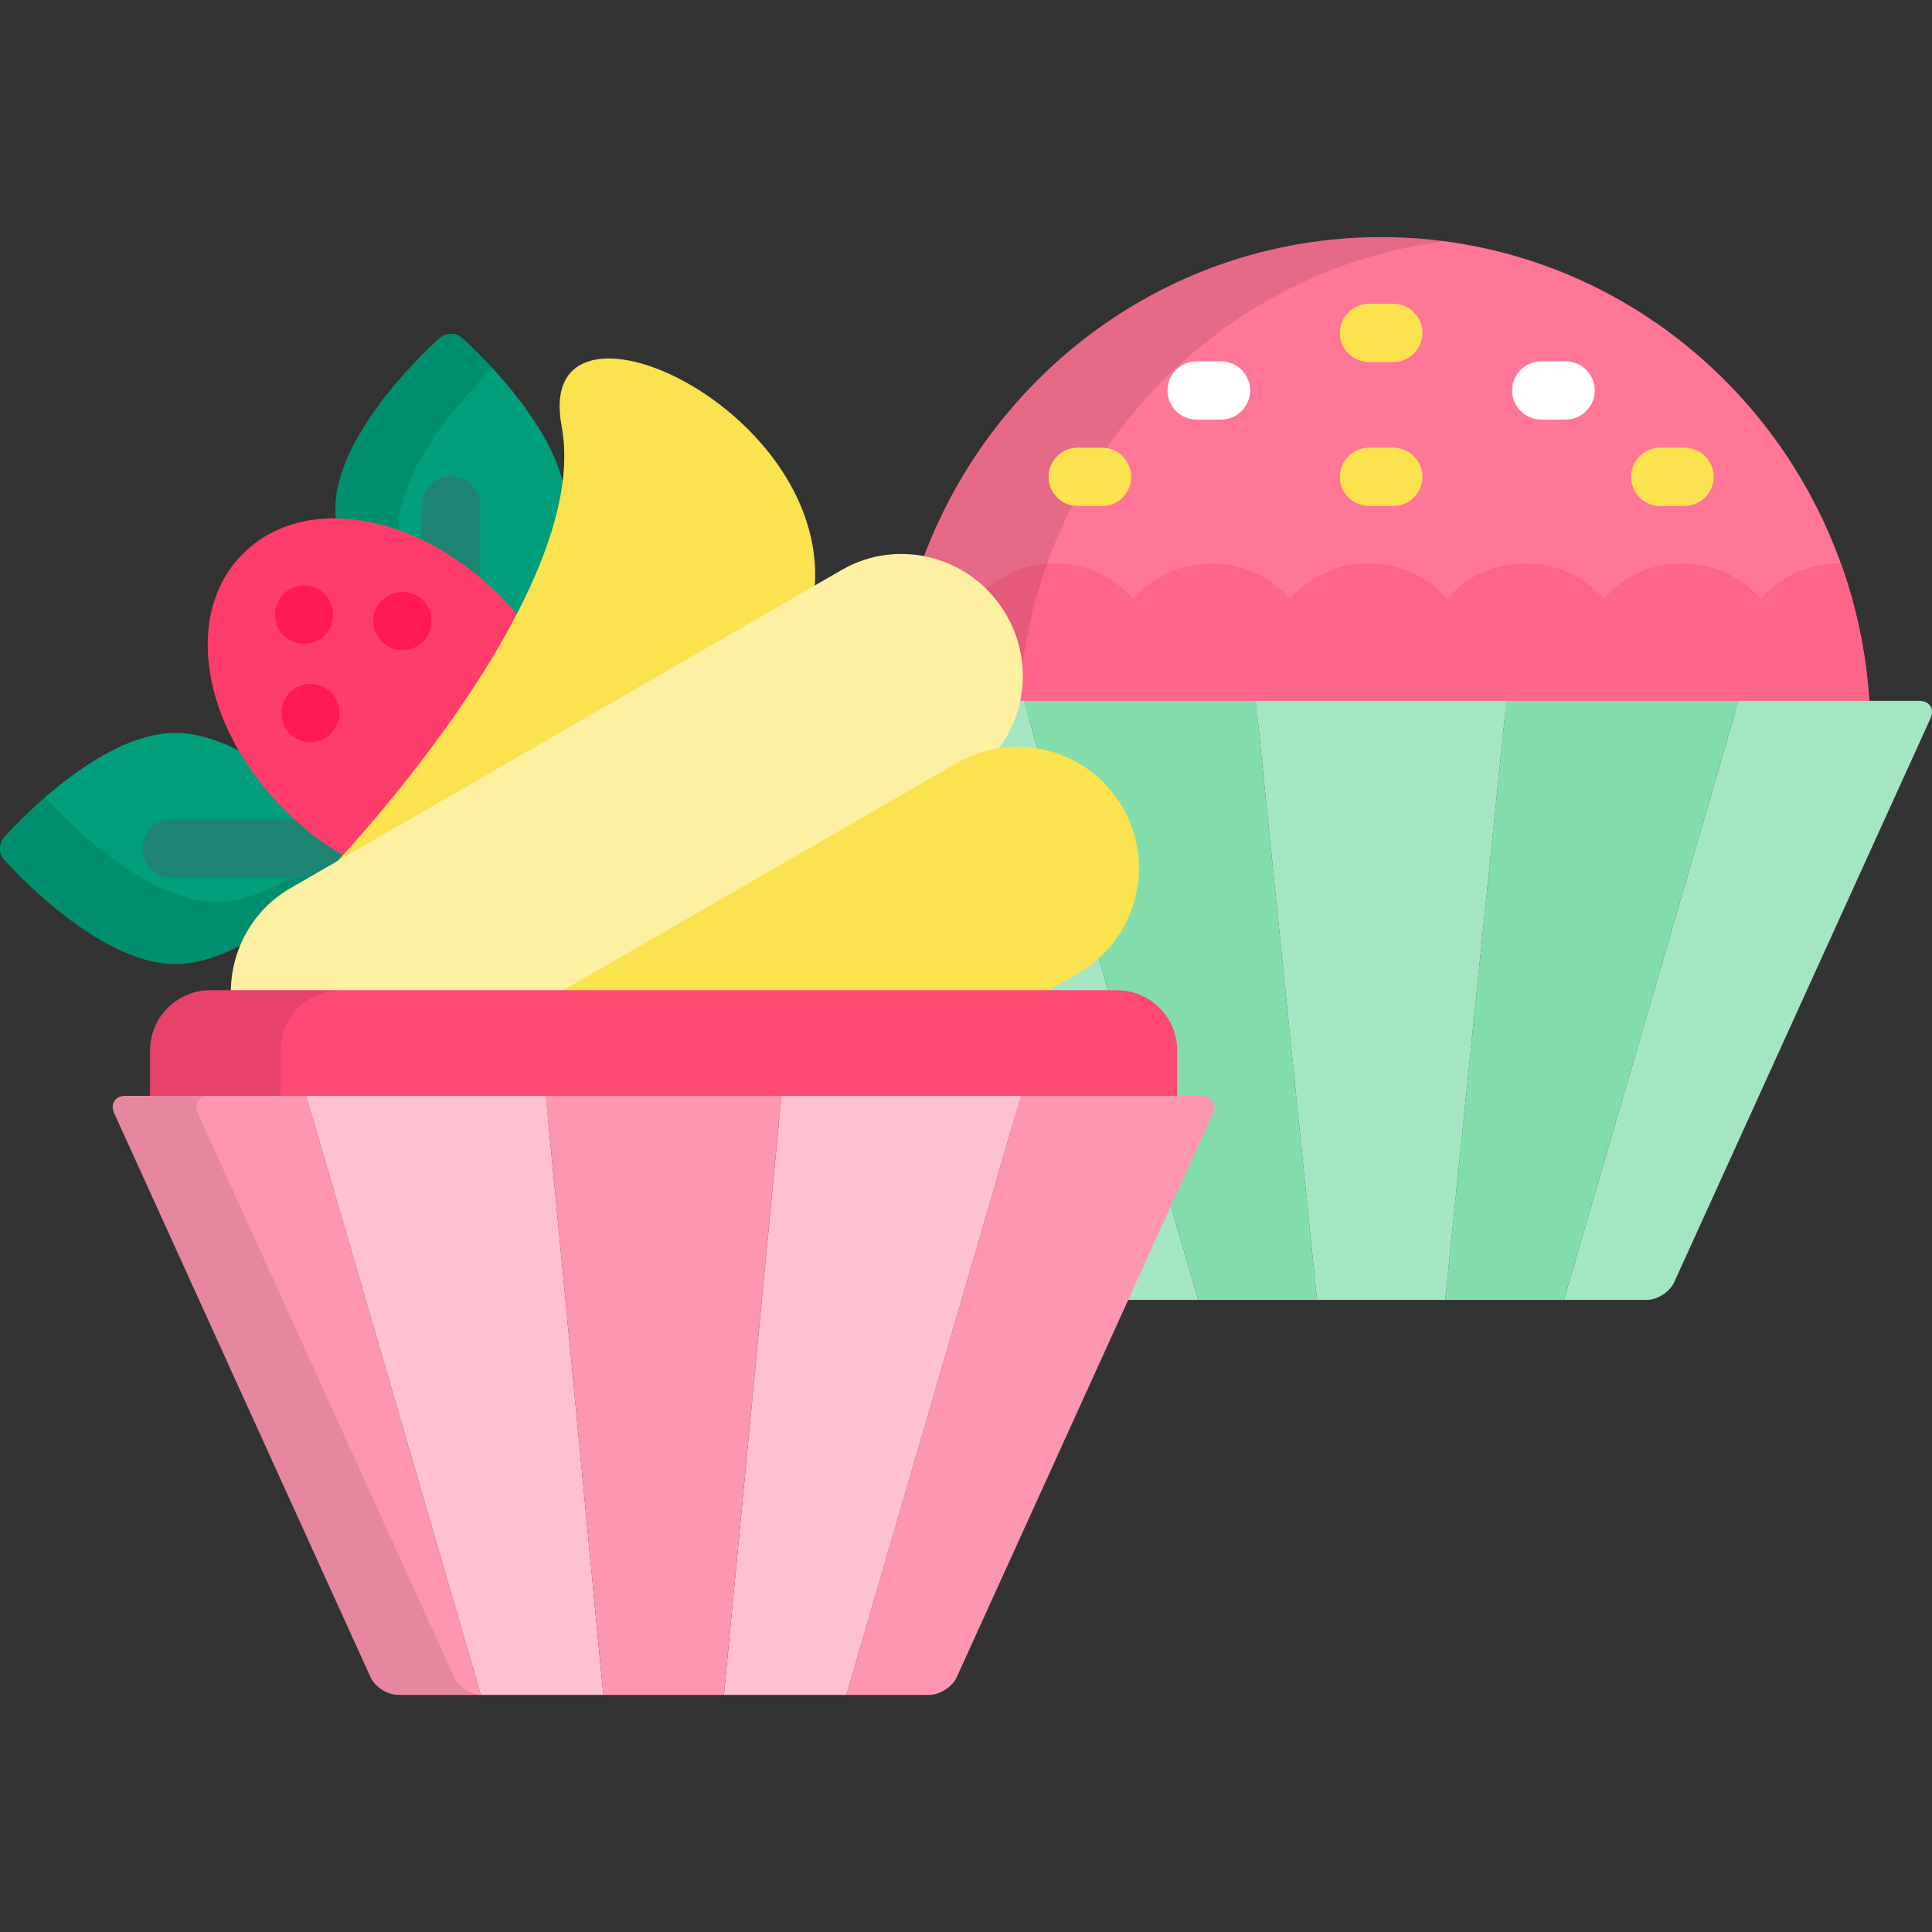 <?xml version="1.0" encoding="iso-8859-1"?>
<!-- Generator: Adobe Illustrator 19.0.0, SVG Export Plug-In . SVG Version: 6.00 Build 0)  -->
<svg version="1.1" id="Layer_1" xmlns="http://www.w3.org/2000/svg" xmlns:xlink="http://www.w3.org/1999/xlink" x="0px" y="0px"
	 viewBox="0 0 511.999 511.999" style="enable-background:new 0 0 511.999 511.999;" xml:space="preserve">
<rect x="0" y="0" width="511.999" height="511.999" fill="#333333" stroke="none"/>
<g>
	<g>
		<path style="fill:#FF7697;" d="M495.58,190c-2.263-70.616-59.404-127.16-129.57-127.16c-70.168,0-127.308,56.544-129.571,127.16
			H495.58z"/>
		<path style="fill:#FF6489;" d="M495.58,190c-0.457-14.251-3.142-27.929-7.726-40.686c-0.162-0.003-0.323-0.013-0.487-0.013
			c-8.279,0-15.707,3.64-20.785,9.402c-5.079-5.762-12.504-9.402-20.786-9.402c-8.28,0-15.707,3.64-20.785,9.402
			c-5.079-5.762-12.505-9.402-20.787-9.402c-8.279,0-15.705,3.64-20.785,9.402c-5.078-5.762-12.504-9.402-20.786-9.402
			c-8.281,0-15.706,3.64-20.785,9.402c-5.079-5.762-12.505-9.402-20.787-9.402c-8.28,0-15.706,3.64-20.783,9.402
			c-5.08-5.762-12.506-9.402-20.787-9.402c-8.281,0-15.707,3.64-20.786,9.402c-3.814-4.329-8.956-7.459-14.786-8.75
			c-4.446,12.575-7.055,26.033-7.505,40.046H495.58z"/>
		<path style="opacity:0.1;" d="M269.778,190c2.081-64.932,50.559-117.964,112.902-126.081c-5.458-0.711-11.021-1.079-16.67-1.079
			c-70.168,0-127.308,56.544-129.571,127.16H269.778z"/>
		<g>
			<g>
				<path style="fill:#A4E6C2;" d="M223.46,185.732c-2.833,0-4.192,2.11-3.02,4.689l67.898,149.376
					c1.172,2.579,4.449,4.689,7.282,4.689h21.942l-46.271-158.754H223.46z"/>
				<path style="fill:#A4E6C2;" d="M508.558,185.732h-47.834l-46.273,158.754h21.947c2.833,0,6.11-2.11,7.282-4.689l67.898-149.376
					C512.75,187.842,511.391,185.732,508.558,185.732z"/>
			</g>
			<g>
				<polygon style="fill:#82DDAB;" points="271.292,185.732 317.563,344.486 349.024,344.486 332.8,185.732 				"/>
				<polygon style="fill:#82DDAB;" points="399.219,185.732 382.993,344.486 414.451,344.486 460.724,185.732 				"/>
			</g>
			<polygon style="fill:#A4E6C2;" points="332.8,185.732 349.024,344.486 382.993,344.486 399.219,185.732 			"/>
		</g>
		<g>
			<g>
				<path style="fill:#FBE24F;" d="M369.226,95.945h-6.434c-4.267,0-7.726-3.459-7.726-7.727c0-4.267,3.459-7.726,7.726-7.726h6.434
					c4.267,0,7.727,3.459,7.727,7.726C376.952,92.486,373.493,95.945,369.226,95.945z"/>
			</g>
			<g>
				<g>
					<path style="fill:#FFFFFF;" d="M323.559,111.204h-6.432c-4.267,0-7.727-3.459-7.727-7.726s3.46-7.726,7.727-7.726h6.432
						c4.268,0,7.727,3.459,7.727,7.726S327.826,111.204,323.559,111.204z"/>
				</g>
				<g>
					<path style="fill:#FFFFFF;" d="M414.89,111.204h-6.431c-4.267,0-7.726-3.459-7.726-7.726s3.459-7.726,7.726-7.726h6.431
						c4.267,0,7.727,3.459,7.727,7.726S419.157,111.204,414.89,111.204z"/>
				</g>
			</g>
			<g>
				<g>
					<path style="fill:#FBE24F;" d="M292.044,134.093h-6.432c-4.267,0-7.727-3.459-7.727-7.726s3.46-7.726,7.727-7.726h6.432
						c4.267,0,7.726,3.459,7.726,7.726S296.311,134.093,292.044,134.093z"/>
				</g>
				<g>
					<path style="fill:#FBE24F;" d="M369.226,134.093h-6.434c-4.267,0-7.726-3.459-7.726-7.726s3.459-7.726,7.726-7.726h6.434
						c4.267,0,7.727,3.459,7.727,7.726S373.493,134.093,369.226,134.093z"/>
				</g>
				<g>
					<path style="fill:#FBE24F;" d="M446.406,134.093h-6.431c-4.267,0-7.726-3.459-7.726-7.726s3.459-7.726,7.726-7.726h6.431
						c4.267,0,7.727,3.459,7.727,7.726S450.674,134.093,446.406,134.093z"/>
				</g>
			</g>
		</g>
	</g>
	<g>
		<g>
			<path style="fill:#009E7A;" d="M1.038,221.966c-1.384,1.587-1.384,4.186,0,5.773c0,0,24.189,27.747,45.442,27.747
				c21.254,0,45.443-27.747,45.443-27.747c1.384-1.587,1.384-4.187,0-5.773c0,0-24.189-27.747-45.443-27.747
				S1.038,221.966,1.038,221.966z"/>
			<path style="opacity:0.1;" d="M91.847,221.881c-9.008,7.824-22.265,17.092-34.55,17.092c-20.573,0-43.895-25.996-45.367-27.662
				c-6.576,5.711-10.893,10.655-10.893,10.655c-1.384,1.587-1.384,4.186,0,5.773c0,0,24.189,27.747,45.442,27.747
				c21.254,0,45.443-27.747,45.443-27.747c1.384-1.587,1.384-4.187,0-5.773C91.924,221.966,91.896,221.936,91.847,221.881z"/>
		</g>
		<path style="fill:#1E8574;" d="M37.743,224.853c0,4.267,3.459,7.727,7.727,7.727h41.832c2.903-2.874,4.622-4.84,4.622-4.84
			c1.384-1.587,1.384-4.187,0-5.773c0,0-1.718-1.966-4.621-4.839H45.469C41.202,217.127,37.743,220.586,37.743,224.853z"/>
	</g>
	<g>
		<g>
			<path style="fill:#009E7A;" d="M129.129,161.216c1.992,1.992,3.857,4.095,5.609,6.267c7.408-8.903,15.403-21.15,15.403-32.556
				c0-21.248-27.753-45.432-27.753-45.432c-1.588-1.383-4.187-1.383-5.774,0c0,0-27.751,24.184-27.751,45.432
				c0,1.981,0.242,3.987,0.68,5.997C102.692,142.191,117.046,149.136,129.129,161.216z"/>
			<path style="opacity:0.1;" d="M106.037,145.293c-0.285-1.604-0.444-3.203-0.444-4.786c0-17.109,17.985-36.112,24.994-42.87
				c-4.6-4.999-8.199-8.141-8.199-8.141c-1.588-1.383-4.187-1.383-5.774,0c0,0-27.751,24.184-27.751,45.432
				c0,1.981,0.242,3.987,0.68,5.997C94.919,141.443,100.495,142.91,106.037,145.293z"/>
			<path style="fill:#1E8574;" d="M127.227,159.381l0-25.464c0-4.267-3.459-7.726-7.727-7.726c-4.267,0-7.726,3.459-7.726,7.726
				l-0.001,14.175C117.111,151.018,122.334,154.791,127.227,159.381z"/>
			<g>
				<path style="fill:#FF3D6C;" d="M138.5,164.673c-1.871-2.361-3.88-4.642-6.033-6.794c-22.211-22.206-52.107-27.106-68.065-11.154
					c-15.955,15.954-11.056,45.845,11.156,68.051c5.485,5.484,11.746,10.111,18.278,13.554
					C104.71,216.033,125.617,190.745,138.5,164.673z"/>
			</g>
		</g>
	</g>
	<g>
		<g style="opacity:0.1;">
			<path style="opacity:0.1;" d="M101.932,218.874c-1.531-1.312-3.034-2.664-4.468-4.098c-22.212-22.206-27.11-52.097-11.156-68.051
				c3.842-3.841,8.497-6.46,13.653-7.933c-13.677-3.316-26.746-0.879-35.56,7.933c-15.955,15.954-11.056,45.845,11.156,68.051
				c5.485,5.484,11.746,10.111,18.278,13.554C96.142,225.722,98.896,222.533,101.932,218.874z"/>
		</g>
		<g>
			<g>
				<path style="fill:#FF1B52;" d="M106.644,172.308c-2.03,0-4.018-0.824-5.46-2.256c-1.441-1.441-2.266-3.431-2.266-5.47
					c0-2.029,0.824-4.028,2.266-5.459c1.442-1.442,3.431-2.267,5.46-2.267c2.029,0,4.027,0.824,5.47,2.267
					c1.432,1.442,2.256,3.43,2.256,5.459c0,2.03-0.824,4.029-2.256,5.47C110.671,171.484,108.673,172.308,106.644,172.308z"/>
			</g>
			<g>
				<path style="fill:#FF1B52;" d="M82.269,196.682c-2.039,0-4.027-0.825-5.47-2.256c-1.433-1.442-2.256-3.431-2.256-5.461
					c0-2.039,0.823-4.027,2.256-5.47c1.442-1.432,3.431-2.256,5.47-2.256c2.03,0,4.019,0.825,5.46,2.256
					c1.433,1.443,2.256,3.431,2.256,5.47c0,2.03-0.823,4.018-2.256,5.461C86.288,195.857,84.3,196.682,82.269,196.682z"/>
			</g>
		</g>
		<g>
			<path style="fill:#FF1B52;" d="M80.58,170.629c-2.029,0-4.018-0.824-5.46-2.267c-1.441-1.432-2.266-3.42-2.266-5.46
				c0-2.029,0.824-4.028,2.266-5.459c1.442-1.443,3.431-2.267,5.46-2.267c2.04,0,4.028,0.824,5.471,2.267
				c1.432,1.442,2.256,3.43,2.256,5.459c0,2.04-0.824,4.028-2.256,5.46C84.608,169.804,82.62,170.629,80.58,170.629z"/>
		</g>
	</g>
	<path style="fill:#FBE24F;" d="M87.603,231.916l128.07-73.926c6.404-49.715-74.645-86.455-66.839-45.088
		c8.503,45.059-62.072,118.171-62.072,118.171L87.603,231.916z"/>
	<path style="fill:#FDF0A2;" d="M154.262,265l100.992-58.295c15.202-8.776,20.328-28.355,11.449-43.731
		c-8.88-15.376-28.401-20.728-43.603-11.952L76.97,235.372C66.186,241.597,60.484,253.258,61.246,265H154.262z"/>
	<path style="fill:#FBE24F;" d="M273.431,265l12.315-7.108c15.378-8.877,20.648-28.539,11.768-43.914
		c-8.88-15.379-28.545-20.646-43.924-11.77L144.81,265H273.431z"/>
	<g>
		<path style="fill:#FF4975;" d="M311.963,296.57v-18.231c0-8.756-7.164-15.92-15.92-15.92H55.699
			c-8.756,0-15.921,7.164-15.921,15.92v18.231H311.963z"/>
		<path style="opacity:0.1;" d="M90.256,262.419H55.699c-8.756,0-15.921,7.164-15.921,15.92v18.231h34.557v-18.231
			C74.335,269.583,81.499,262.419,90.256,262.419z"/>
	</g>
	<g>
		<path style="fill:#FF96B1;" d="M33.322,290.404c-2.833,0-4.192,2.11-3.02,4.689L98.2,444.471c1.173,2.579,4.449,4.689,7.282,4.689
			h21.942l-46.27-158.756H33.322z"/>
		<path style="fill:#FF96B1;" d="M318.418,290.404h-47.831L224.312,449.16h21.947c2.833,0,6.11-2.11,7.282-4.689l67.896-149.378
			C322.61,292.514,321.251,290.404,318.418,290.404z"/>
	</g>
	<path style="opacity:0.1;" d="M120.343,444.471L52.445,295.093c-1.172-2.579,0.187-4.689,3.02-4.689H33.322
		c-2.833,0-4.192,2.11-3.02,4.689L98.2,444.471c1.173,2.579,4.449,4.689,7.282,4.689h22.144
		C124.793,449.16,121.515,447.05,120.343,444.471z"/>
	<g>
		<polygon style="fill:#FFC0D0;" points="81.155,290.404 127.425,449.16 159.901,449.16 144.649,290.404 		"/>
		<polygon style="fill:#FFC0D0;" points="207.093,290.404 191.839,449.16 224.312,449.16 270.588,290.404 		"/>
	</g>
	<polygon style="fill:#FF96B1;" points="144.649,290.404 159.901,449.16 191.839,449.16 207.093,290.404 	"/>
</g>
<g>
</g>
<g>
</g>
<g>
</g>
<g>
</g>
<g>
</g>
<g>
</g>
<g>
</g>
<g>
</g>
<g>
</g>
<g>
</g>
<g>
</g>
<g>
</g>
<g>
</g>
<g>
</g>
<g>
</g>
</svg>
